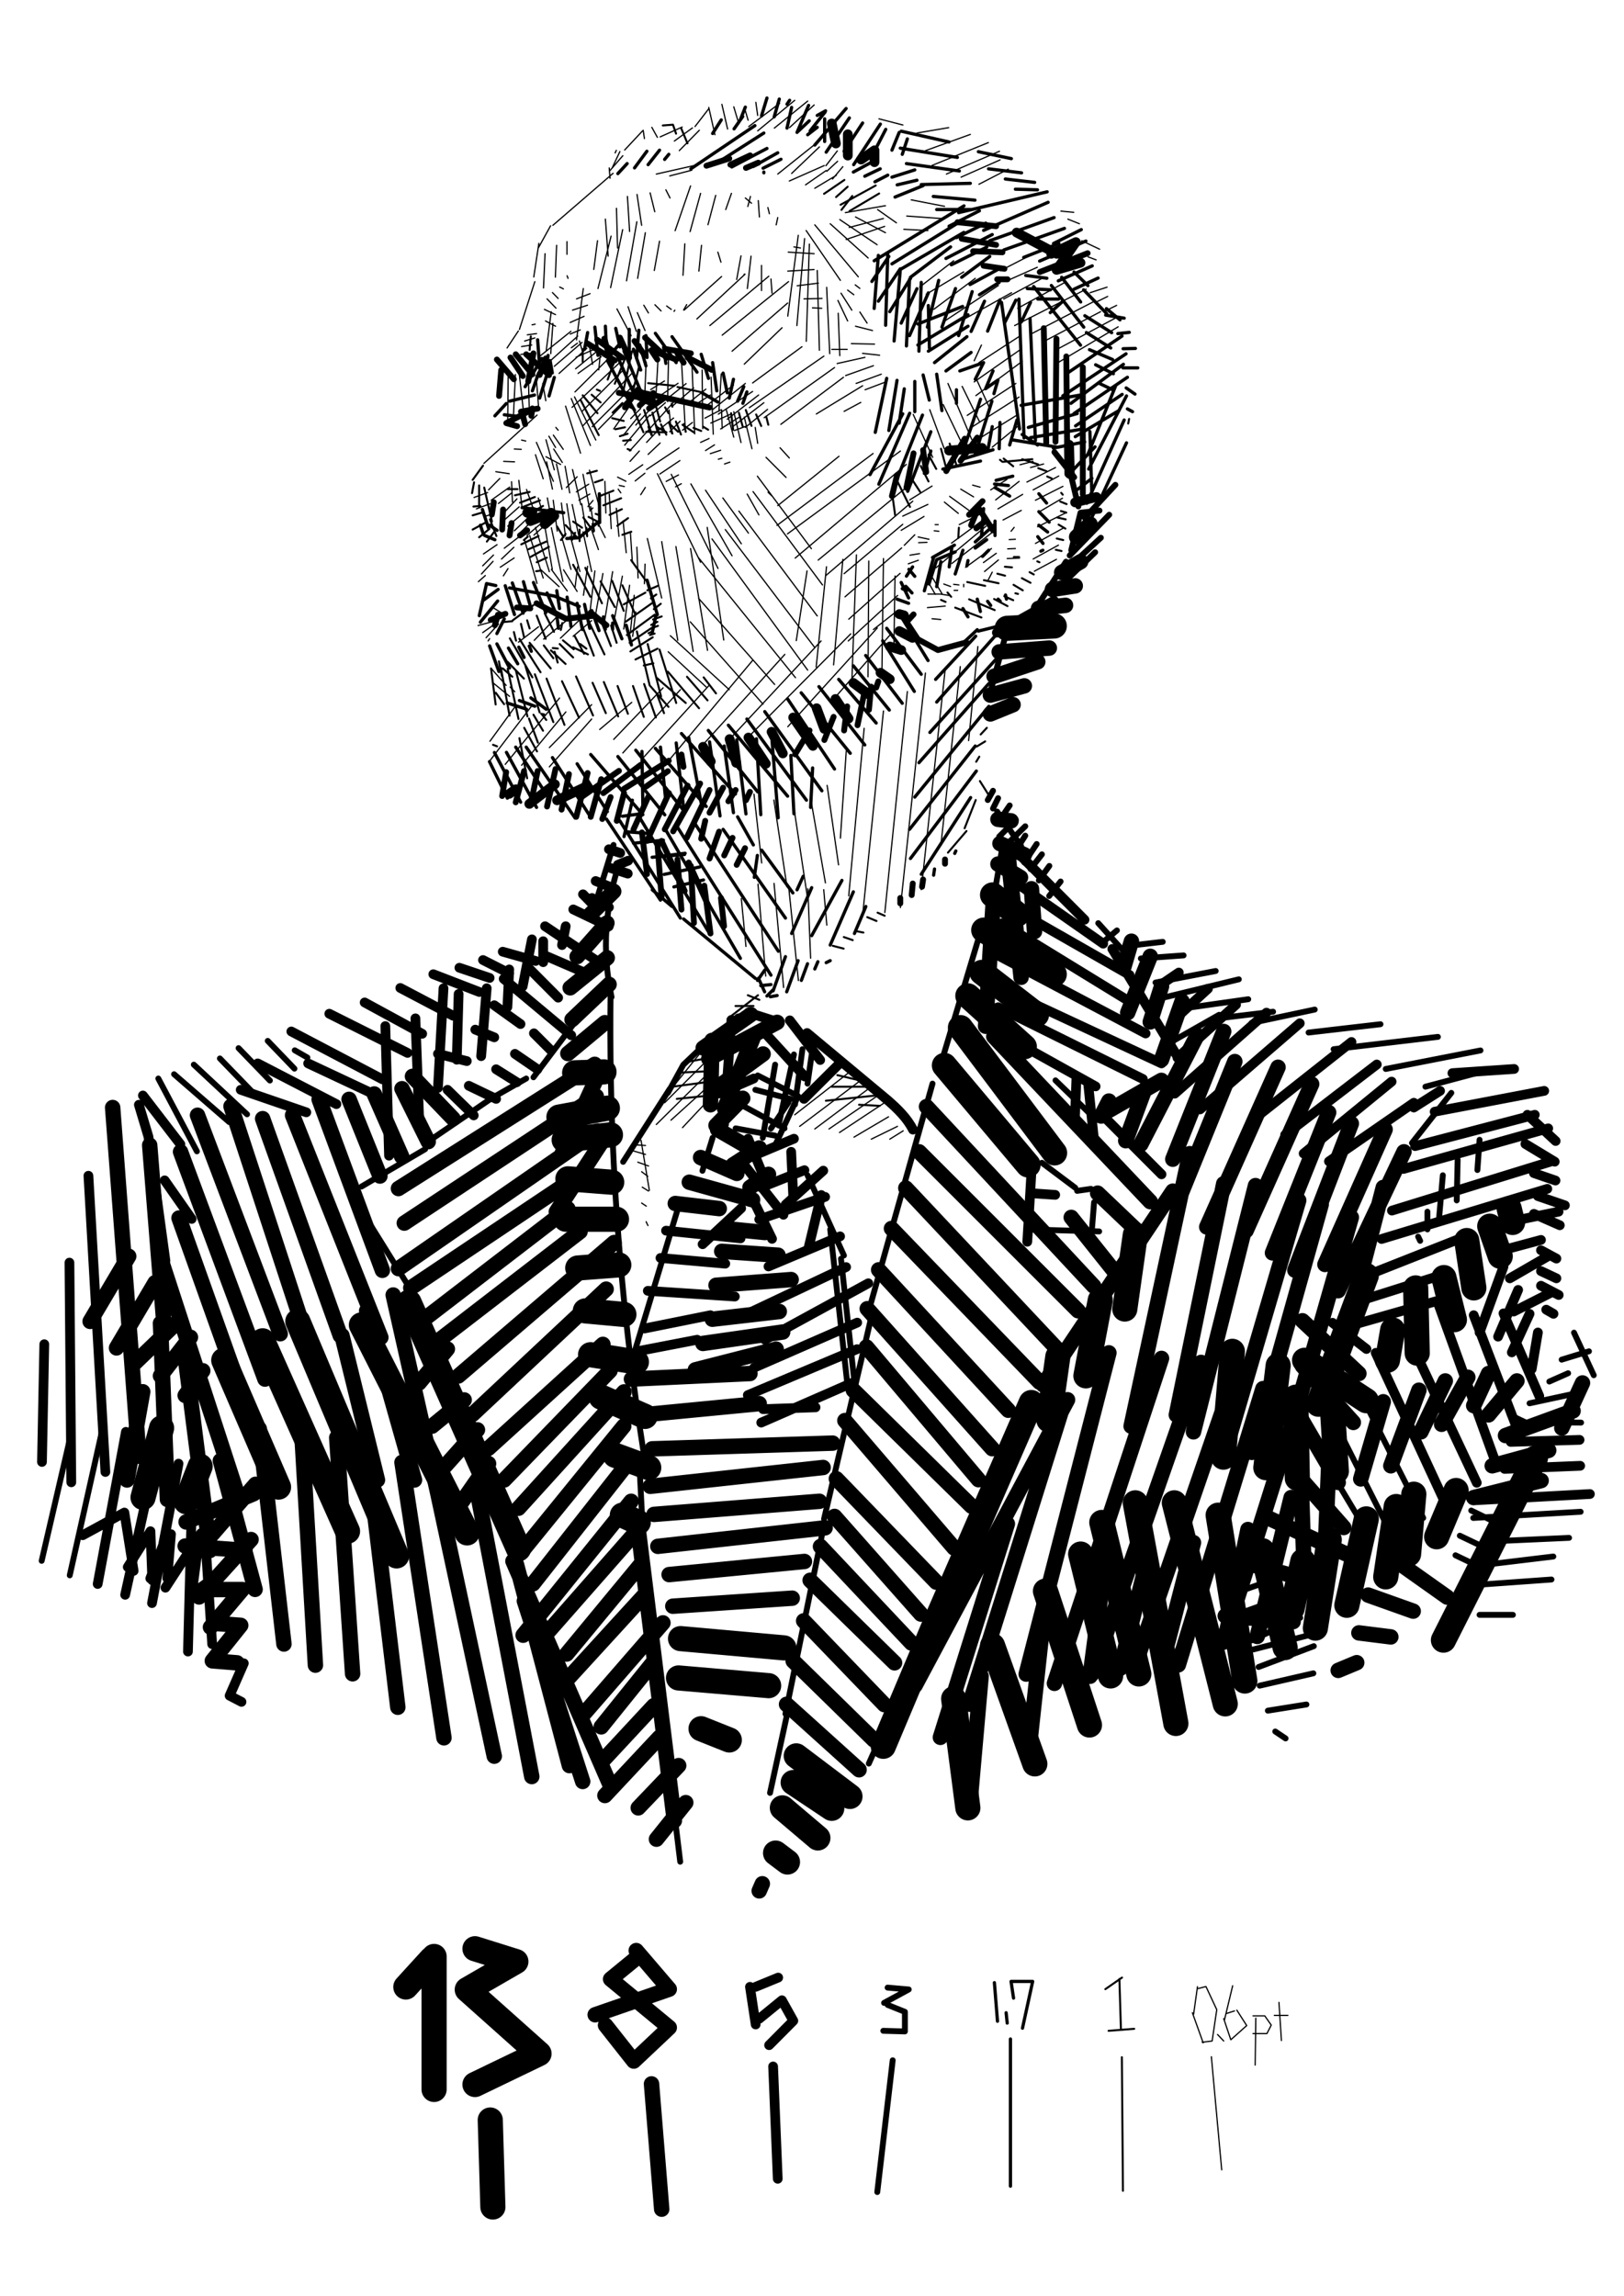 <svg xmlns="http://www.w3.org/2000/svg" width="297mm" height="420mm" viewBox="0 0 1052.4 1488.2">
  <title>
    201612_002
  </title>
  <desc>
    Portrait illustration of Barack Obama made with SVG (Scalable Vector Graphics) after analog ink drawing named 201612_001 by same author.
  </desc>
  <g fill="none" stroke="#000" stroke-width=".8" stroke-linecap="round" stroke-linejoin="round">
    <path d="M447.5 120.5l-10 29M454 125.3l-6.8 24.8M463.8 126.6l-5 19M474 125.3l-3.7 10.5M486.3 127.3l-1.7 6.5M483 128.3l4 3.4M491.4 130l.7 10.6M497.6 134.5l1 4M504 141l-1 4.7M392.3 142l1.8 24M399.5 135l.7 25.7M406.6 127.3L408 150M412.8 126l3 20M421.3 125l3 12.2M431.5 123l2.7 5.3M387.2 156l-2.4 18.6M367.4 156.6v8.2M360.7 159l-.8 20.6M353.2 164.4l-1 22.2M352.8 200.5l7.2 3.4M354.5 193.7l5.8 6M358 189.6l3.7 3.8M362.7 186l2.4 1.2M367.5 178.7l.6 1.7M353.5 208l6.5 3.4M378 187l-4.4 33.3M373.6 193.7l8.8-3.4M371 201l9.7-3.2M369.5 209l9-4M369.5 216.5l6.5-2.7M370.2 225.4l4-3M396 153l-8.5 34M403.5 148.8l-7.8 37.6M412.7 143.7L406 182M418.2 150.8l-5 29.6M427.4 156.3l-3.4 19M443.8 158l-1.2 20.4M454.6 159l-1.7 16.7M465.2 163.4l2 6.5M480.2 165.8l-2.8 15.3M486.7 166l-2.4 21M493.5 172v16.3M499.6 180.8l.7 9.2M358.3 146l39-33.7M424.4 197.5l4 4M432 198.3l3 2.2M417.2 197.8l3 5M413 202.6l5 11.6M407 198.8l5.4 16M399.8 200.2l9.2 17.4M344.8 210.5l2-.4M451.6 206.7l31.2-29h-.6M460 211l38.2-32M468 217.2l43-34.7M474.4 227.6l36-31.2M482.3 236l24.5-23.6M487.7 248.2l32-23.5M485.6 264.2l48.3-33.4M495.2 270.7l45.6-32.5M506 275l40.6-30.5M529 268.3l30-18.3M547 266.6l10.8-5.8M557.2 202.2l4.7 7.2M554.4 211.4l11 2.8M551.7 222.7l15 .3M559 229l11 1.2M560.6 252.6l13.2-5M554.8 248.5l16.3-6M548 243.4l18-6.4M542.5 235.6l18-4M539 226.4h10M543 194.7l6.3 13.3M545 190l7 11M549.3 188l4 3M554.2 184.6l3 2.3M514.5 160l4.2.7M510.8 163.4l16.8 1M510.5 175.7l17-1M516.6 185.2l13.7-1.7M521 193.7l11.7-.3M526.5 199.5l6 .3M517.3 152.5l-6.8 52.4M521.4 154.6l-5 56.4M524.5 158.2l-2 63M529.6 175.3L531 227M535.7 186.2l2 43M543.2 203l1 27.5M522.4 149.4l22.2 32.3M528 145.7l28.2 33.7M538 145l24.6 22.2M544.2 142.3l24.2 16.3M554.4 140.6l19.4 10.2M568.7 135.8l12.2 8.6M550.3 147.4l22.2-5.8M548.3 155.2l25-8.5M328.6 225.5l7.3-11M337.5 229.7l6.2-.7M338 224.6l6.6-1M340 221l6.6-2M341.7 217l6-.8M357.2 202l-3.2 25M358.3 209.6l-1.4 19.6M349.4 231.2l20.6-16.5M357 233.5l17.4-15.7M359.2 237.4l18-15.5M362.3 242l18-16.3M373 239l13.2-10.8M374.6 242l15-10.8M373.3 231.5l11.5-5M375.5 221l1.8 6.2M382 224.4l2 11.7M389 230l-1 9.7M467.6 179.2L443.3 201M445 197.4l-2 3.5M437.3 201l-.5.8M785 1333l6.7 73.3M415.4 739l5.4 32.5M411.6 742l6.7.4M410 745.8l8.3 2.4M413.3 753.2l7 2.5M415.8 759.4l4 3M416.2 769.4l4 2.5M415.8 779.7l3 2M418.7 791.8l1.2 2.5M434.8 706l20.4-25.3M430.7 714.7l25.3-25.3M425.3 728.8l32.8-32.4M434.8 726l21.2-19.2M442.3 730.8l15-16M515 722.5l35-27.3M518.2 730l40.2-30.3M528 731.7l35-26.2M537.2 731.7l31-21.2M544 734l30.5-20.2M553.4 737l22.4-13.2M564.6 738.3l17-8.3M576.6 738.3l8.7-5.4M480.4 582.4l3 31M491.2 573l5 59.6M501.6 572.5l6.2 67.5M511 574l6.4 61.5M523.5 576l1.8 45M533.8 576.6l2 23M488.6 514.7l5 44.6M501.5 518.5l8.5 56.3M513.8 519l9.4 62.3M525.6 519l9.3 53.2M536 509l7.4 51.5M548.4 486.6l-3.8 56.6M560 472l-10 108.6M572.5 460.8L559 593.3M588 448.2l-14.6 143.2M599.7 436.2l-16.2 152M612.6 433L597 576.6M622.3 432l-12.6 116M633.7 419l-6 61M317.5 480.4l17-23.4M317.7 492.7l26.7-35M327.4 495.4l35.2-43M338 496l28.7-34.6M356 484.5l27.4-27.8M356 497l27.4-31M319.2 442.3l11 9M318.3 433.2l9.7 11M330.6 445.3l3 3M336 416.2l13-10M346.2 415l14-14.6M352.3 414.2l14-11.4M363.2 413.6l13.8-13.2M371.4 412.4l12-10.2M309.8 405.4l9.7-2.6M312.8 410l8.2-5.8M315 413.3l8-8.8M316.3 415.4l1-1.5M350 368.8l12.3 11.4M357.3 369l10.3 14M365.2 369.3l8.8 14M374.3 367.3l-1.7 13.8M380.8 367l-2.7 18.8M385.5 370l-3 25M390.7 371.7L386 398M397 370.5l-5 30.8M403.3 373.4l-5.2 28.2M408 379.3l-3.8 28.4M411 385.8l-2.4 23M412 396.6l-2 15.8M326.8 355.3l10.6-8.2M325 362.3l8-7.6M324.2 367.6l9-6M326.2 373.2l3-4.7M319.8 394l6.2 3.8M313.3 359l8.8-6M312.8 366.7l7-7M312 372l7.5-8.2M310 377l4.5-4M307.2 322.4l8.8-3.2M308.7 329.8l8.8-3.3M313.6 334.8l6.2-1.8M316.6 317.5l7.3-7.4M318.3 324.2l12-8.5M323 326.3l8.8-7M326.2 332.7l8.8-9.4M327.4 336.5l9-8M329 341l11-9.2M333.3 344l10.5-10M335.6 346.8l9.4-9.4M341.5 347l12-10.2M346 346.8l6.3-5.6M331.5 312.2l.6 13.2M336.2 311.3l2 16.7M341.2 317.2l4.4 12.6M348.8 322.7l2.7 9.4M354.7 322.7l1.7 9M358.5 324.2l2.6 20M363.8 326l2.6 21.4M367.3 326.5l3.2 21M370.8 327l4.7 22.4M377 326.5l3.5 21.4M382.8 328.3l2.4 15.8M340 350.3l8 27.8M343.2 347l8.8 27.6M347 341.8l9 28.7M353.2 342l4.7 27M357.3 342l7.5 34.8M364.2 348.8L370 369M369.6 347.6l6.2 22.8M377.8 344.7l5.6 25.7M382.6 341.2l5.2 15M387.4 338.7l4.8 9.7M392 312l.6 20.5M394.8 320.2l1.3 22.4M399.4 329.4l1.7 18.2M403.8 337.6l2 20.6M408.5 345l1.3 19.6M412.7 354.6l.8 20M418 365.6l-.4 12.7M400.2 309.2l5.4 2.7M401.3 314.6l3.3.7M400.6 317l1.7 2.4M367 316l7-7M373.5 318.8l8-5M375.2 324.2l7-4M381 328.3l3.3-4M382.2 331.2l2-2M347 294.7l5 15.6M354.2 299.3L358 317M360.6 300.7l3.6 16.4M366.2 302.2l3 17.2M371 304.3l5.4 22.8M377.8 307.4l4.4 22.8M382 304.7l6.6 24.7M353.8 296l9.5 5M358.8 291l5.6 8.7M347.6 286.7l11 25.2M353.8 285l5.4 19.5M355.7 282.7l4.3 7.3M358.6 282l6.4 9.2M360.2 277l1.5 1.8M321.3 305.7l8.7 1.3M326.4 299l7 .3M333.3 291l4.5.2M338 285.2l2.7.6M313.6 300.3L348 269M329.3 244.2L329 274M334 242.7l-1.3 27.6M336.6 243.3l2.7 24M342.4 245.2l.6 20M347.4 243.3l1.6 20.3M351.7 248.5l2 11.2M372.3 257.2l13.8 28M370.2 258.3l12.4 30.4M366.5 263.2l9.7 30.5M408.3 299l6-6.7M407.5 307.4l9-6.2M411.6 311.7l6.3-5M415.2 320.6l3-4.7M419 304.3l21-14M427.6 307.2l13-8.7M431.7 312l8-4.2M437.8 315.5l3.7-2M454 286.7l5.5-2.5M457.2 292l5.8-3.7M460.3 294l6.7-2.2M465.5 297.6l2.3-.6M469.5 300.7l3.5-1.2M427 278.6l9.5-7.7M434 279.8l6.7-6.8M442.3 278.8l6.4-5M397.7 278l10.6-15.2M403.8 282.3l11.2-14M404.8 288.5L421 269M408 292.3l29-32.2M419 286.7l7.6-8M420 294.5l7.8-7.4M408.7 271.3l6.5-6.6M412 275.5l13-14.3M421.6 252.5l9-5.6M426.4 257.4l13-9M433.4 257.6l11.2-9M435.5 263.4l14-12M445.4 261.8l12-9.6M450.4 262.4l10-6.4M457 263.6l18.3-14M462 265.3l21-16.8M465.5 268.4l22.2-14.7M471.3 271.7l20.3-15.7M475.5 276l19.5-15M483 277l14.4-11.7M467.6 265.5l.4 12.2M470.5 265l5 18.3M475.5 266.8l4.7 20M482.3 270.3l5 20.5M489.4 277l1.6 10.3M433.6 266h-.2M433.6 265.7l1.5 15M441.7 235.3l2.5 44.7M448.5 238.2l1.7 43M455 239.8l.4 38M460.8 244.4l1.4 37M467.4 242.3l-1.5 24.3M456.8 271l10.2-5.3M460.6 274.2l13.4-6M467 278l11.8-7.5M476 279l8-3M418.7 234.6l-.8 20M426.4 232.8l-1.3 24M433.2 233l-.6 27.3M426 307l28 57.4M435 307.4l30.3 61M447.7 313.6l26.7 46.6M457.2 317.7l23.2 34.7M468.4 322.7l16.6 22.8M484.2 320.2l7.6 13.5M497.7 319l2.6 2.5M496.4 296.4l13 13M505.5 290.2l6 6.6M419.5 349l9.3 38.6M428.8 351l10.4 64M438 354.2l11.2 68M447.5 355.5l11 66M458.3 341.8l10.7 73M433 422.4l24.6 22.8M434.4 412l38.2 35M447.3 403l47.2 53.4M452.7 387.8l49.3 55.8M452.3 361l63.2 78.2M461.4 349.3l62 85M470 343.2l58 76.5M478.8 331.2l50.8 68M488 318.6l45 60.5M490.8 308.6l35 47M523 370l-7 45.2M535.6 367.3l-6.7 65M546.2 362.5l-6 68.4M555 359.6l-3 82.4M563 363.6l-.5 75M572.5 362l-1 74M580 373.3l-.7 44M542.2 450.8l35.2-40M510.5 471l58-64M484.8 477.8l66.5-67M473.8 478l58.3-62.6M456.6 481.5l52-57.4M432.2 494.3l55.7-66.5M416 492l43.7-48M403.6 488l37.3-41M397.7 479.2l32-33.4M388.6 472.8l20.8-17.6M588.6 365.4l6.5-2.3M589.7 359.8l6.2-1M595.3 351.7l5.4-.2M595 348l7 1.5M605.4 344l3 .3M606 340h2M612 325.4l9 7.3M615.4 321.7l12.4 9M622.6 317l8.3 5M630.3 314.4l4.8 1.3M621.6 340l15-7.5M616.6 352l20.4-15M606.5 368l32.5-27M616.8 365.2l28.6-22M625.7 367.7l16.8-12.2M637.3 364.6l8.3-6M638 370.4l9-7.5M643 370.8l-3 5.8M652.7 362l8-.3M653 355.7l5-.2M654 349.7l4-.2M655.2 344.3l2-2.5M611.6 378.5l4.4 1.6M618 378.7l3.4.4M618.3 382.6h2.3M624.5 378.7v1.6M601.3 385h8l6.3 1M601 393.8l11.5-1M604 401l5.6.5M601.5 377.2l4.6 8M604.2 374.3l6.2 10.4M642 317.5l10.5-6.8M645.2 324l15.2-12M646.7 329.8l16-9.4M650 337l11.8-6.2M667.8 303l8.5-2.3M665.5 312.4L684 303M669.5 317.5l16.6-9M671 324.2l17.8-9M674 331.4l14.5-8.5M672.4 341.4l18.2-9M671 352.2l17.8-9.8M669.5 362.3l16.4-9M670.3 370.2l14.3-7.7M589.5 324l14.5-9M585 334.5l16.3-7.6M584 343.7l14.8-9M586 353.4l6.8-6.8M591.8 268.6l12.6 27.8M602.5 265.5l9.4 25.3M611.2 262.2l13.5 28M614.3 248.5l15.4 36.3M623.5 250.4l11.2 22.8M632.8 245.8l8.5 18.7M636 223.6l-4.7 10.2M634.4 235l27.4-17.8M631.3 247.5l29.3-20.5M632.4 256.4l30-22.2M626.8 269.2l31.5-20.7M629 277.3l31.4-20M636.5 283l22.2-13.8M643 289.8l16.5-13.5M504 327.7l39.7-32M503.5 340.5l62.3-46.6M510.3 346l73.2-53.7M515.3 361.7l72-60.7M530.2 363l58.2-48M535.2 373l56.3-48.2M547 371.8l38-32M547.6 386.8l36.7-31.7M550 401.3l33.3-29.7M549.7 415.4l32-29.5M566 408l14-11M596 186l22-17M600.2 190.7l24.3-14.5M605.2 200.4l26.8-20M611.2 208.7L647 185M624.5 207l31-17.3M648.3 175.4l18.3-9.4M652 182.2l20.2-9M650.4 193.8L676 180M659.5 199.8l31-17M657.5 211l46.4-23.6M669 216l39.7-20.5M677 221l36.2-19M684.8 226.5l39.2-21M685.6 235l39-23.2M706.4 189.7l11-3.6M710.5 195.7l7.3-3.6M716.3 201.5l7.3-3.6M687.5 136.8l8.3.8M692 142l7.5 3M701 156l11.6 5.5M705 166.4l5.3 2M594.2 86.2l20.6-3.5M599.8 97.6l29-10.5M604 107.2l36.5-14.8M613.3 112.8L647.7 98M622.8 114.8l25.3-11.2M634.4 119.4l19-9.8M590.5 129.5l21.6 4.2M587.6 140l22.2 1.6M585.7 148.6l15.6.8M569.6 77l15.5 4M547.8 137.8l26-4.5M504 112.8l25-20M513 112.4l18-17.2M511.5 117.3l22.6-10M522 119.8l13.4-9.3M528 122l14-8.4M535.2 107.4l7.4-9.6M535.8 111l7-6.5M539.5 116l6.7-8M425.3 112.8l24-5.4M434 114l14.3-3.7M485.2 82l20-15M491 84.8L515 65M501.8 83l21.6-17.5M511.6 82.7l16-14.7M459.3 69.6l4 17.7M467.8 67.6l3.7 16M475.5 69.2l3.3 11M482.3 69.4l2.5 8.5M489.8 66.3l1.2 8.5M450.4 82l8.7-11.3M437 91.4l11.7-8.5M440.2 97.6l13-13.2M427.8 88.7l14.3-6.4M422.4 82.5L426 89M416.8 84.4l.8 5.4M416.4 84.8l-11.6 12.4M399.4 97.4l-.8 1.7M401.7 98.2l-4.8 10.2M395.3 110.5l8.3-9.6M394.8 108.8l.5 6.7M336.6 213.5l10-31M349.2 157.7l-3.3 21.8M348.8 160.8l8-14.5M372.6 254l24.7-24.6M370.7 264l31.5-29.6M377.2 266.6l27.3-27.4M377.7 276l32.2-34.5M383.7 276.6l28.3-28.3M387.8 278.3l25-25.6M421.4 269.5l9.8-8.5M776 1287.6l-2.5 17.8M772.7 1304.5l7 19.5M779 1323.6l6.5-.8 3-20.3-7-15-5 1.3M789 1318.6l4 4.2M798.8 1287l-5.4 22.5M793 1308.3l4.6 13.7 10.3-9.2-6.4-10M800 1303.3l-5.3 1.7M813.8 1308l-.4 30.4M812 1318h9l2.8-5.5-4.2-6H812M825.8 1306.2h8.8M828.8 1297.8l1.6 24.7M661 301.2l8.4-2.2"/>
  </g>
  <g fill="none" stroke="#000" stroke-width="1.3" stroke-linecap="round" stroke-linejoin="round">
    <path d="M727 1333.3l.7 86.6M366.5 346l-3 4M372.7 345.3l-2 4.6M375.6 343.2v7.5M380 342l.5 5.4M384 339.5l.7 5M387.2 338l.8 2.8M409 363l9.3 13M420.3 410.4l1.7-.8M422 405l4-2M423.7 399.2l1.6-.4M344 218l-.8 8.8M418.7 279.8l13.2.4M425.3 276.5l6.6 3.7M433.6 274.4l5.8 5.4M442.3 275.3l7.5 5M449.4 277.3l5 2M455.6 276.5l3.3 2M425.3 264l2.5 9.2M431 264l2.2 3.8M435.3 261.6l.4 2M397 267.4l6.3-6.2M376.4 259.5L388 282M377.6 256.2l9.6 11.6M383.4 255.8l5.8 5M386.8 252.5l2 .8M377.6 234.6v-8.3M439 250.8l15.3 3.3M420 248.3l17 1.7M396.7 271l7.5 1.8M398.8 278.2l6.2-1.3M401.7 282.7l5-1.6M403.8 285.6l5-.4M406.7 291l2 .8M361 341.2l4.2 7M366.5 340.3l7 7.5M371.4 338l5.8 4M378 335.4l4.2 5.8M381.4 335l5.8 3M386 333l2.8 1M339.5 350l2.5-2.2M337.8 352.8l11.2-5.4M342.4 356l11.6-5M343.7 361l12-6.6M347.8 364.4l6.6-3M347.4 370.2l3.3-.4M317.5 336.6l4.2 10.8M325.8 403.2l6.2-.6M332.3 402l13.4-9.8M372.3 412l6.2 11.7M376.8 404.2l8 20.7M381.4 402.5l10.3 21.6M389.2 401.7l6.7 17M396 405.4l3.6 11.2M371.4 366l11.2 20.8M379.3 368l10.8 23M389.2 376.8l9.2 16.6M396.7 376.4l7.5 19.5M403.3 379.3l8.3 18.7M343.2 416.6l13.7 16.6M352.4 418.3l6.2 8.3M359.4 422.4l2 7M357 421.5l9.5 8.8M358.2 420l3.3.3M362.7 417.4l8.7 8.7M364.8 415l7 5.8M371.4 419.5l9.6 4.6M376 417.4l4 3M336.6 414l10 16 3.7 5.7M323.3 428.6l2 9.6M325.8 433.2l6.2 5.4M329 429l10.5 10.8M330.4 413.7L345 439M321.3 449l5.4 7.4M350.7 462.6l2 .4M473.8 267.8l1.3 10.8M478.8 267.4l2.5 9M483.3 265.7L487 276M490 268.6l3.3 7.5M496.6 270.3l1.3 5M398.5 233l-4.7 13M406.4 229l-8 19.7M409.5 227.6l-5.3 24.6M414.2 237.4l-5 19.8M420.2 276.6l2 5.4M425.3 275.8l2 6M428.3 275l3.5 6.7M433.7 274l2 7M438 273.2l3.3 8.4M443.2 274.8l1.2 5M425.7 449.8l4.6 12.4M351 462.8l3 3.8M404.2 391.7l14-7.6M405.4 403l17-12M406.2 411.6l18-13.2M408 416.6l14.4-9.7M408.5 422.2L423 413M411.8 427.4l14.3-7M417.2 431.3l6.2-1.4M419.5 382.6l7-3M421.8 387.8l3.5-2.5M423.7 394.8l4.5-3.5M423.2 401.5l5.6-2M422.6 407l3.8-1.4M421.2 444.4l12 13.7M425.7 439.4l18.7 16.2M432.8 435.3L453 459M445.2 438.6l13.3 15.3M456 439l8 10.4M318.2 433.2l3 23.4M324.6 432.8l5.6 31M329 433.4l7 32.6M334.3 434.6l7.5 29.7M340.5 431.7l9.2 30M346.6 437l12 31M354.2 439.8l11.6 30M364.2 441.5l11 23.6M373.3 438.4l11 25.3M384 442.5l8.6 19.7M391.3 442l9.3 22.3M400.2 444.6l6.7 18M410.2 444.6l7 20M417.4 443.3L425 465M412.7 409.2l8.3 35M419.7 417.4l8.7 34M427.4 421l10.8 34.6M336.6 478.4l5 26M339.7 471.7L348 487M342.8 465.7l5.8 15.6M345.7 463.2l6.2 10.4M333 409.6l1.4 5.6M337.6 404.3l2 8.6M341.6 402l1.6 5.3M347.8 399l5.8 15M353 397.5l6 12M364.4 403.8l-1 4.5M421.2 411.6l3-1M542.6 696.8l14.5 3.4M539 704.3h21.5M535.2 713.4l35.2-3.7M556.7 716l13.3.7M446.5 688l8.2-1.5M439.4 695.2l17.8-.8M435.7 704.3l22.4-3M438.6 712.2l16.6-1.7M539.7 613l7 1.8M546.8 607.3l5.8 2M555.5 603.6l4 .8M562 594.4l6 2.5M568.7 591.5l4.6 2M471.5 660.3l19.7-15.3M484.6 645l7.5 3M614.3 552.6l12-14M632.3 518.5l-7.2 18.3M635 506.2l6.3 10M635.5 476l4-4.3M633 483.8l5.4-3.3M632.6 493.7l2-3.3M380.5 306.8l6.3-1.7M385.5 312.6l5-1.7M389.2 321.3l8.3-3.3M391 327.5l11.5-4.6M395 333.7l8-3.7M400 340.8l7-5M403.3 346.6l5.8-2M329 317h6.4M333.7 321l9.5-2.2M337 325.8l9.6-3.7M339.5 328.3l10.4-4M347.4 330.4l4.5-2.5M307.2 312.6l-1.3 7M310.5 314.6v14M313.8 316l5 22M306.8 328.3l4.5-.4M306.3 334l6.7-2M306.3 343.2l8.3-4.5M310.5 348.2l6.6-5.4M315.5 351l4.5-6M306.3 311l6.7-9.2M411.2 267l5.8 13.2M417.4 265.7l5 16.2M422.8 267.4l3.3 12.4M648 298l1.6 1.3M650 299.3l19-1.7M650.4 297.2l6.2 5M662.4 297.6l10.4 3.4M672.8 303.4l5.4 2M678.6 308.8l3 1.3M621.4 342l-.4 6.6M614 384l2.4 2.8M609.8 388.8l3 1.3M626.8 377.2l11.6 2.5M637.6 376l9.5 2M646.3 371.8l5 1.3M651.2 367.3l4.6.4M657 361h3.4M544.7 132.7l22.8-12.5M550.5 136.8l19.2-11.4M534 125.6l13.2-9M541.8 127.7l7.5-6.7M429.5 81.3l6.6-.5 2 5.8M441.5 83.3l4 9.6M619 393.8l17 6.4M628 388.4l16.6 7M644.2 388.2l8.7 4.6M650.8 386.4l5.8 2.6M658 384.5l1.7.4M656.8 379l6 3.6M662.2 374.7l5.6 3M667.2 370.8l2.7 1.5M672.2 363.8l1.4.6M687.7 319.4l1 1.2M687 325l4.2 1.7M687.5 331.2l3.5 1M685.2 335.4l5.4 1.2M686 340l4.4 2.6M684.8 349l4.2 1M684.2 356.3l3.7.8M578.3 321l1.8 13M581.4 311.7l8.3 16.8M589 307.6l7.3 11.2M596.7 302l5 10M601.7 294.7l5 9.2M609.8 290.8l3 11.2M615.4 287.5l4.5 14.3M319.5 482.7l2.6 1M716.3 1289.2l10.8-7.5M725.4 1282.6l1 32.7M718.4 1316.2l16.6-1.3M545.3 136l7-9M731.7 271.5l-.6 3M476.6 652h11.7"/>
  </g>
  <g fill="none" stroke="#000" stroke-width="2.1" stroke-linecap="round" stroke-linejoin="round">
    <path d="M322 417.3l8.2 15.6M329.5 420l6 10.2M336.2 419.4l3.4 6.7M343 418.7l1.3 3.4M317.3 418.6l6 16.6M310.6 399l4.7-20.8 6 1.3M313.3 389l9.5-7M311.3 403.2l11.2-13.7M322 410.6l4.8-9.5M327.4 379.6l6 18.7M332 377.8l7 19.6M339.2 377l5 17.7M345.7 377.5l8 19.6M354.5 384.3L360 397M360.8 382.8l1.8 11.6M367.5 387l2.5 19M360.6 397l1.3 10.2M374 391l3.4 17M378.8 391.7l3.4 15.5M383.5 395.7l4.7 13M391 399.8l1.3 8M397 403.8v4M405.8 405.2l3.4 12.8M425 399.3l-2.4 11M419.3 376l6.7 22.4M317.3 340.4l4.8 3.3M367.3 349l8-.5 12.3-10.2M388.4 320l.2 18.7M330.2 381l29 5.3 16.2 6.7M348.4 220.2l1.3 17.5M340.3 250.6l10.8-18.3M345 253.3l4-11.5M349.7 258l4.8-15.5M355.8 256.6l3.4-12M355.2 230.3l-.7 4.7M330.2 260l16.2-4M320.7 269.5l7.4-8M380.8 215.5l-2 10.8M385.5 212l2 18.3M392.3 211.4l.7 14.2M399 212.8l2.7 12M407.8 213.4v16.2M396.3 229l6.8-8M414 214l-1.5 18.3M418.6 217.5l.7 14.2M424.7 216l13.5 19M435.5 218.2l16.2 23M454.4 229.6l4.7 15.6M461.8 235l2.7 18.3M468.6 241.8l2.7 12.8M475.3 245.8l-2.7 12.2M482 250.6l-4 9.4M484 254l-2.6 7.4M455 254.6l10.2 6M393.6 233.7l13 24.3M399 228.3l13 29.7M404.4 227.6l11.5 27.7M410.5 226.3l4.7 13.5M414.6 223.6l4 13.5M407.8 260l3.4 6M312.6 330.2l4 12.2M314 347l6.7 2.8M311.3 340.4l2 6M338.3 329l27 3.3M326.8 268.8l10.8 1.3M397 399l6 15M317.2 493.6l11.6 23.7M320.4 487.7l17 32.2M328.2 487.6l19.5 35.7M334.2 484.2l21 32.4M341 484.2l31.7 46M358 491l24.2 37.7M374 495l19.6 31M382.8 489l33.8 39M400.4 490.3l30.4 37.8M412 486.2l31.6 39.8M424.7 485l33 37.7M441.6 475.4l35 39.2M459 473.4l32 39.8M472 470l38.4 46M484 466l38.6 52.6M495.6 461.2l37 51.3M510.4 453l30.4 45.4M519.2 449l31.8 39.2M530.7 445l29.7 37.8M543.5 440.3l24.3 28.3M553 431.5l23.3 28.7M561 424.8l23.7 31M572 415.3l20.5 32.8M574.6 407.2L597 437M582 396.4l19.4 31.7M581.3 388.3l7.5 2.7M584.7 381.5l2.7 1.4M584 377.5l4.8 10M587.4 373.4l4-6M416 487l.6 35.7M428 484.2l3.4 34.4M438.2 481.5l4.7 41.2M446.3 478l8 42M459.8 480.8l6.8 48M469.3 483.5l6 43.2M477.4 479.5l6 48M490.2 478.8L493 528M500.3 480l4 50M512.5 489.6l2 37.8M526.6 497.7l-1.3 25.6M478 529.4l10.2 18.2M393 530.8l35 52.6M401.7 532l39.2 63M414.6 530l45.2 75M430.8 536.8l49 84.3M438.2 534.8l61.4 97.2M449.7 532.8l54.7 83.7M468.6 537.5L509 595M493.6 551l20.2 27.7M488.8 568.6l2-14.2M422.7 576.7l12.8 10.8M443 595.6l46.5 38.5M491.5 634l4 8.8M516.5 576.7l4-8.8M497 645.5l4-4M513 605l13-29.7M526 606.4l19.6-35.8M538 612.5l15-34.5M553.7 605l7.4-17.5M493 638.8l6.6-.7M409.8 518.6l-5.4 23.6M624 394.4l3.3 5.4M633.3 388.3l2 8M640 389.7l2 2.7M646.8 388.3l1.4 1.4M651.6 385.6l.6 2.7M605 361.3l-6 21.6M609.7 364l-2.7 16.2M604.3 361.3l14.2-8M616.8 355.2l-1.7 12.2M624 356.6l-5 15.4M627.3 363.3l-.7 3.4M632 351.2l12.8-11.5M632 355.2l7.4-5.4M636.7 360.6l4-4M645.5 311.3l10.8-2.7M644.8 316l9.5 5.5M644.5 313.7l9 1M673.2 320l5 6M673.2 331.6l6.7 6.8M673.2 340.4l5.7 4.4M672.5 347.8l3.4 4.4M674.5 357.2l1.3-.6M655.6 285l29 4.7M611 304l24.4-5.2M624 297.5l19.5-6M643 276.5l-3 16M648 273.8l-.5 17M659 272.2l-4.7 16.2M574.6 245.2l-7.4 35M581.3 246.5L576 279M586 252l-3.3 22.2M592.8 247.2v19.6M598.2 243l4 16.3M607 242.5l3.4 23.6M619.8 252.6v8.8M662.4 281.6l10 6.8M667.5 206.5l3.5 79M660.3 193.8l3.3 90M649 196l11.7 82M661.7 262.7l38.5-6.7M666.4 277l31.7-9M667.8 283.6l33-5.4M682.6 290.4l20.3-4M706.3 279.7l1.3 43M690.7 242.5l36.4-24.7M688.7 256.6l41-27.3M694 261.4l34-25.3M696 268l34.6-23.5M697 276l30.2-20.4M696.8 283l28.4-17M695.4 304.6l14.2-15M698 317.4l9.6-7.4M730.6 265l3.3 1.8M729.8 251.4l5.7 4M727.7 238.4h9.6M727.8 226l8-.2M724.4 216.2l7.4-.8M717 200l8.8 7.3M702.2 187.8l15 15.5M703 204.6l17.4 11M704 215.5l15.8 10M706 226.6l15 6.4M710 236.4l11.5 5.8M712.7 248.6l9 4.3M669.8 185.7l30.4 38M681.3 185l21 27M688 179.7l12.3 16M696 176.3l9 8.8M664.7 178.5l13.7 1.8M665.7 187l15 .8M672.5 193.8H686M680.6 202.6l7.4-6.7M622 240.4l15.4-5.4-5.4 10.8M643.5 240.4l-4.8 11.5 8-5.6-2.6 8.8M569.2 165.5l-2.7 34.4M575.3 164.8l-1.4 46M583.4 175l-4 46M589.4 181l-2 43.2M597 183l-1.5 44.6M601.6 198l.7 27.6M608.3 181.7L601 212M619.2 187l-8.8 25M630 189l-8.8 28.5M638 195.2l-8.7 19.6M648 194.4l-8 20.2M658.3 194.5l-7.4 15M667.8 196l-6 12.7M594.8 210l29-11.4M594.8 223.6l32.5-19.6M601.6 227.6l25.7-16.2M605.6 235l21-16.8M613 240.4l16.3-12M565 182.4l11-16.2M569.2 195.2l14.2-21M576.6 202l13.5-21.7M584 209.4l10.2-22.3M589.4 217.5l12.2-27.7M723 250l-18 44.4M730 256.6L705.5 304M728.5 272.2l-24.3 54M730 287l-23 49.5M696 187.4l15.6-7.2M685.8 182l22-9.7M673.7 169.2l30-13M663.4 166.8l22.8-9M650.5 162l39.3-14M641.4 156l41.7-15M637.4 149.3l41.8-18.2M621.2 137.8l57.4-13.5M682.7 157.8l18-9M658 122.6l14.3.4M651.5 116l19 2.2M640.6 109.4L662 112M634 98.3l21.4 4.5M634.7 191l12.8-8M628.6 184.4l17.6-9.5M623.2 179.7l18.2-13.5M616.5 171.6l23-11.5M613 167.5l30-15.5M619.8 154l19-9.4M615 146.6l19.7-10M607 135.8h22.3M604.8 127.3l27 2.4M597 119.6l31.8-.8M587.4 106l34.3 4.8M583.4 96l37 6M584 85l31 7M553 111.5l14.8-8M560.4 114.2l10-4.8M567 117.8l8.3-4.3M578 114.8l14.8-4.7M581.4 119.8l12.8-3M580 127.7l18.2-7.4M566.5 169l58.2-35.6M578 171l46-28.5M584 174.3l40.6-23.7M590 179.7l26-19.7M635.4 258.7L624.6 291M642.8 260L632 294.4M637.4 329.6l-1.4 18.2M644.8 337.7v9.4M634 409l13-3.2M356.5 233.7l1.4 8M400.4 112.5l6-6.5M411.2 108.8l8-10.8M420 106.7l7.4-9.4M430.7 103.3l2.7-3.3M467.4 77.7l-5.6 8.8M481.3 75.5l-5.6 8M497 63.5L493.5 75M505 64.2l-3.3 11.5M513 69.6L510 83M524 68.3l-7.5 17.5M534.7 72.6L525 84.8M534.4 77v14.7M528 94l20.3-23.7M535.4 98.6l15-22.2M547 98l12-18.3M570.5 80.4l-17.3 26.3M574 83.8l-6.2 12M582.7 85.8L578 97.3M588 90l-3.3 10M447.7 109.4l41.5-28M466.4 104.5L495 86.2M474.2 108.2l22.8-12M488.3 107.8L504 99M494.5 109l11.6-5.8M495 112v-.5M430 225l1.5 10.5M407 262.8l3.4 1.7M585 268.2l-21.2 39.4M589.5 267.8l-20 46M597.8 269l-19 47.7M603.2 279.8l-15 38.6M603.2 292.3l-4.2 14.5M589 369l3.8 4.5M587 380l4 4.3M602 378.5l5-15.8 12-5M644.4 1285l2 25M652 1304.5l.7 6.7M656.8 1295l-1.6-10.8h14l-6.6 30.3M654.8 1321.5v95.4M328.7 455.6l12.5 4M336.6 454l10 3.7M344 452.3l10 7.4M495.6 628.7l-4.7 6.7M509 620l-8 22.2M517.2 622.6l-7.4 20.2M523.3 624.6l-4 10.8M530 623.3l-2 4.7M538 622.6l-2.6 1.3M606.3 440.3l26-28M607 455l44-49.8M602.6 474.7l44.4-49.2M595.5 494.3l45.3-51.3M592.8 516.6l48-58.8M589.4 537.5l42.6-54M590 556.4l42.7-56.7M605.6 563.2l-.6 4M499.2 646l4.4-.8M597 566.6l32-49.7M430.4 566.7l23-4.8M436.7 574.8l19.2-4.5M423 555.6l21-2.6M422.6 555.6l21-1.8M410.5 546.5l19.4-2M405.2 539l15.5 1.2M403.4 529l12.6-1.7M483 69.4l-3.4 8.6M511.7 65l-1.7 2.5M523.4 87.3l6.2-4.8M529.6 74.8l5.4-3M517 85.3l7.4-7M716.5 204.2l12 2M623 417.8l10.3-9.7M619.4 551.5l-.7 1.6"/>
  </g>
  <g fill="none" stroke="#000" stroke-width="3.8" stroke-linecap="round" stroke-linejoin="round">
    <path d="M954.7 983.8l69.6-4M953.4 979l12.8 6.2M946 995.3l15.5 7.4M943.2 1008l11.5 5.5M972.3 998.7l44.5-2M967.6 1013.5l39-4.7M959.4 1027l46-3.3M958.8 1046.6h21.6M991.2 909.5l34.4-7.4M991.2 921.7l33.4.3M978.4 917l15.5 7.4M1004 895.4l12.2-5.4M1012 881.2l17.7-5.4M1020 863.7l12.8 27.6M808.2 1029.7l33.8-12M806.2 1044.6l43.2-15.5M810.2 1063.5l32.4-15M812.3 1069l39.8-10.2M815.6 1080.4l35.8-13.5M816.3 1092.5l34.8-8M821.6 1108.7l25-4M866.3 960.2l18.2 30.4M865 921.7l33 65.5M884.5 909l37.8 74.8M731.2 613l22.3-2.6M739.3 621.2l27.7-2M748.8 636.8l39-7.5M755.5 646.2l47.3-11.5M761.6 654.3l47.3-6.7M786 660.4l39-4.7M759 675.3l31-17.6M811 663l41-8.7M848 669.2l46.6-5.4M864.2 680l67.6-8M898 692.8l61.4-12M923.7 704.3l35.7-9.5M915 740.8l25.5-32.5M919 801.5l1.3 2.7M925 785.3v11.5M935 761.7l-2.6 29.7M944.6 751.6L944 778M958.8 738.7l-1.4 19.6M675.2 753.6l21.6 16.2M709 779.2l-1.4 17.6M665.7 796.8l46.6 1.3M698 771.8l9-1.3M643.5 512.5l-3.4 6M646.8 517.3l-3.3 6.7M654.3 522l-6 8.8M658.3 531.4l-10.8 10.8M664.4 535.5l-12.2 12M664.4 541.6l-6 9.4M671.8 547l-8 12M675.2 553.7l-7.4 9.5M680 561.2l-6.8 9.4M687.3 571.3l-7.4 9.4M711.7 598.3l19 21M723.8 603l-8.8 7.4M684 700.2l23 22.3M649 552.4l-6.2 36.4M636.7 599.6L609 692M604.3 702.3L563 849.5M564.5 854.2L534 984.5M533.4 991.2L509 1110.8M510.6 1108.6L499 1162M432.8 1141l8 65.6M439.5 782.6l-31 102.6M523.3 761.7l23.6 52M538 796.8l11 99.2M545 815.8l9.3 85.6M502.3 690l-8 47.4M514.5 683.4l-10 46M520 680l-4.8 35.8M526.6 679.3l-3.3 23M511 714.4l-11.4 17M517.2 710.4L503 740.8M491 697l23.5 12M489.5 706.3l23 6M482 717l26.4 14.3M476.7 731.3l25.6 4.7M461.8 737.4l-6.6 21.4M403.8 753l30.3-47.4M432.8 708.3l10-18.2 21-20M401 560.5c-4.4 13.3-7 27.2-8 41.2-1 15 .2 30 3.3 44.5M395.7 642.8c-.5 37 .2 74 2 110.8 3.3 66.2 10.3 132.3 21 197.8M414 942.6l2 38.5M234.3 769l41.2-24.2M281 737.4l37.7-25.7L341 699M345.7 698.2l29-38.5M102.6 699l25 47.2M112.8 696.2l35.7 31M125.6 690l34.5 32.2M142.5 686l21.6 22.3M154.6 679.3l20.3 21M173.5 674.6l17.3 18M191 680.7l8.2 4.7M46.6 927L27 1011.6M66.8 924.4L45.2 1021M583.4 582v3.5M591.5 572.6l-.7 7.5M598.2 570l-.7 4.7M612.4 557v2.8M416 539.5l3.3 27M426 546.3l2.7 35M439 557l2.6 32.5M447.7 561.2l2 37M456.4 574l4 31M467.2 582l2 18.3M428.7 545l15 32.4M446.3 559l12.7 28M328 500.4l-2.6 15.5M339.6 499.7l-5.4 20.3M348.4 499.7l-4.7 22.3M360 498.4l-5.5 24.3M368.7 501.7l-4.8 23M380.8 501l-7.4 28.4M389.6 505l-6.8 24.4M395.7 516.6l-5.4 14.2M404.4 514l-4.7 18M420 516.6l-9.5 21M433.5 514l-14.2 31M445.6 509.2l-14.8 28.3M453.7 507.8l-17.5 31M459.8 512L445 543M468.6 510.5l-8.8 16.2M476.7 512l-4.7 7.3M486 513.2l-2.6 5.4M457 532l-2.6 11.6M466 539l-6.2 17.4M474.7 543l-5.4 11.4M482.8 549.7l-5.4 10.8M376.8 516.6l24.3-17M391 514l24.2-18.3M404.4 511.2l29-18.2M418.6 509.8l14.2-10M441.6 489l1.3 8M524.6 473.4l-9.4 15.5M540.2 464.6l-6 15M549 457.8l-2 15.6M560.4 447.7l-4.7 22.3M564.5 445l-1.4 15M569.2 441.6l-1.4 4M583.4 397l11.4 17.3 13 7 18.5-5M318 401.8l9.5-4M322.7 398.4l-2 6.8M382.8 397l10.2 8.2M628 333.6l8.7-8.8M629.3 340.4L634 329M632.7 342.4l6-4.7M634 329l9.5 14.7M407.8 258.7l7.4-4.8M414.6 262.7l8.7-8M420.6 264.7l8.8-6M337.6 266.8l10.8-2M343.7 266l-15.6 8.2 7 2M338.3 267.4l2 7.5M345 264.7l-.7 4.8M416.6 254.6l43.2 9.5M405 264l8.2-11.4M401 254.6l8.2 1.4M324.8 239.8l-1.4 16.8M322 233l11 12.8M330.8 231.7l8 12M334.2 229.6l10.8 13M341 229.6l14.8 13.5M345.7 229l-3.4 18.2M349.7 243l4-10.7 2 10.8M380.7 222.6l17.7 11M387 220.2l16 11.5M401.7 218.8l6 13M411.2 221l6.7 9.3M422 227l4 6M418 218.8l14 13M425.4 228.3l12.8 4.7M432 226.3l15.7 2.7M445.6 231.7l15.6 8M439 229l4 6M347.7 391l19 10 18.8-2M581.3 308l-3.3 13.5M592 293.8l-4.6 22.3M598.2 291.7l2 14.2M625.2 284.3l-12 21M633.3 283.6l-10.8 15M620.5 144l25 2.6M623.2 154.7l22.3 4M630.6 162.8l19 .7M637.4 172.2l13.5 2M646.2 181h6.7M676.4 212.7L678 287M684.6 219.5l-.6 66.8M691 231l.7 76.3M701.7 238v82.3M683.3 293l12.8 16.3M694 308l4.8 20.2M700.2 332.3l-6 24.3M669.8 396.4l21-32.4M690 370l23.4-21.5M688.7 378.2l21-20.3M693.2 360l25.6-26.4M703 335.6l19.8-21.4M700.2 332.3l12.3-1.4M653.6 404.5L642 447.7M387.6 580l10-32.4M646.2 526l15.5 22.3M391.6 219.5l4.7 16.2M337 347l4.6-3.3M331.5 339l-1.3 8M326 330.2l-.6 13M320 325.5l-1.3 8M457.8 107.4l14.8-4.7M473.3 106.7l12.8-6M483.4 108.8l8-3.4M578.5 1335.3l-10 85.4M575.2 1288.2l13.7 1.2-16 8.7M575.2 1299.4l11.2 4.5v12.7l-14-.4M236.7 788.5l27.8 44.7M335 393.7l8.6.6M673.8 176.3l31-12.2M563 1143l30-67M592 398.2l-4.6 5M826.4 1122.2l6.7 4.5"/>
  </g>
  <g fill="none" stroke="#000" stroke-width="6.3" stroke-linecap="round" stroke-linejoin="round">
    <path d="M501 1339.3l3 72.8M158 1078l-9.2 21 7.7 4M28.7 871.2l-1.5 76.3M45 818.3l1.2 142.4M57.3 762l11 192M53.6 995l27-14.7 6 37.8M82.8 1015.6l14.7-23.2 1.2 31.8M97.4 1023l9.8-25.6M110.8 994.3l-2.4 28.6M107.2 1029l23-35.3M129 997.4l-4.8 36.5M123 1034l23.2-17M249.7 665l2.4 84M269.2 660l2.4 64.6M287.4 640.5l-3.6 64.6M297.2 644.2l-1.2 42.6M315.4 640.5l-3.6 44M330 628.3l-1.2 24.4M344.7 608.8l-6 30.5M352 610v13.6M366.6 600.3l-2.4 12.2M156 706.3l42.5 14.6M167 689.2l51 26.4M199.7 689.2l39 18.3M188.8 668.5l59 31M213.4 657l50.7 25.4M236.3 649.7l37.3 20.3M259.4 640.3l34.2 18M280.8 631.4l29.8 11.5M297.7 627.2l19.6 6.6M313 622.2l17 8.6M325.8 616.8l21.3 6M353.2 600.3l36.5 24.4M371.5 589.4l23 11M383.6 582l11 6M386 571l12.3 5M395.8 562.6l11 3.6M394.6 550.4l7.3 2.4M92.6 710l24.3 31.6M90 716l6.2 20.7 11 80.4M489.7 1287.7l14.6-6M486 1287.7l3.7 24.4M492 1308.4l14.7-12 7.4 13.3-15.7 15.8M290 706.3l17 16.6M303.8 703.7l17.7 8.5M321.5 693l13.4 8.4M333.7 683l14.6 10M346 669.7l11 11M326.4 634.4l43.8 36.6M342.2 627l19.5 19.6M354.4 619.8l22.5 9.7M377.8 579.6l8.3 8.5M81.6 928l-18.3 98.6M97.4 959.6l-16.3 74M115.7 948.6L98.5 1039M124.2 979l-2.4 91.4M131.5 974.2l6 91.4M414 875.6l37.8-7.3M417.7 861l42.7-8.6M419.8 836.6l56.4 3.7M428 815.3l42 3.7M431.6 797.6l48.3 5M455.3 806.4l25-23.3M493.3 769.6l28-11.2M487.2 749.5l27.3-11.5M461.6 677l17-17M492 790.3l42.7-14.6M533.5 758.7l-24.4 22M532.2 774.5l-8.5 35.3M512.7 746.5l1.3 28M498 820.8l46.4-19.5M482.3 852.4l66-31.2M495.7 868.3l67-36.6M488.7 886.4l66.8-29.2M484.6 904.2l70.8-29.8M493.3 922l59-25.8M494.5 913.3l34-1.2M863.5 857.3l22 17M891.5 876.8l44 95M913.4 868.3L957 961M931.7 844l37.8 104.6M955 852.4l30.3 79.2M974.3 851.2l23.2 53.6M715 723.3l37.7 37.8M661.3 646.6l91.4 42.6M645.4 618.5l97 51.3M649.3 598.4l84 51.5M663 592.5l69 39.4M655.4 570l59.5 41.6M655.4 548.6l47.4 47.5M646.8 652.8l93.8 46.5M652 671.8l58 32.3M697.6 697.6l-1 26.7M705.3 703.6l3.5 33.6M720.8 615l44.8 74M753.6 637.3l10.3-7M760.4 661.4l22.4-20.6M763 685.5l38-34.4M761.3 708.8l59.4-52.5M777.7 719l64.6-55.8M813.8 724.3l62-49M832.8 735.5l59.4-45.6M844.8 747.6l57-46.6M861.2 752.7l55-38M668.3 761.3l-2.6 43.5M669.2 773.4l14.6 1M521 712.2l22.4-22.3M523 669.5l52.3 43.6c6.4 5.6 12.6 11.6 16.3 19M485 656.3l18.8 6M646 410l37-20.7M696.7 325.6l13.8-3.5M658.8 150.7l26 13.8M681.2 164.5l16-7.6-12.5 18 15.5-4.6M539 80l2.7 13M549.4 87v13.8M558 103.4l8.7-6v7.7M615 292l21.4-1.7M455.6 484l5 9.5M472.8 479l4.3 15.4M485 478l11.3 17M500 474.3l7.3 14M514 465l12.8 18.4M529.2 459l5 13.4M541.4 453l8.5 12.7M553 442.6l9.7 7.3M570.6 436l6 4.2M576.7 419l7.3 2.3M582.8 409l8.5 4.4M582.8 398l3 .8M330 514.5l4.3-3M343 521l16.6-12.7M361 518.7l19-9M466 708.7l22.4-9.7M283.8 683l18.7 4.7M308 667.3l12.3 5M320.3 651.5l17 12.2M979 934.5l44.6-1.3M975 952l49-2M956.7 972.3l73.6-4M106.7 765l17.5 25M480.7 753l27 34.3M488.8 779.2l11.5 23.7M484.8 738l10 24.4M474 661l-4.8 67.6M974.3 821l-15.5 42.6M983.8 836l-13 30.3M991.2 851.5l-11.5 25M996.6 863.6l-4 23.7M981 850l25-12.7M978.4 828.5l25.6-14.8M976.3 809.6l22.3-6M987 790l23-4.7M989.8 722.5l18.3 17M988.5 741.4l19 11.5M994 760.3l14 4.8M996.6 775.2l17.5 6M994 786.7l16.8 7.4M998.6 810.3l10 5.4M998.6 823.8l10 4.7M998.6 833.3l11.5 6M1002 848.8l4.7 2.7M878.4 858.2l52-14.8M882.5 842.7l51.3-16.2M886 826.5l63.3-25M895.3 803l107.4-32.5M902 784.6l102.7-31.7M909.5 757.6l93.8-26.3M917 742.8l77.6-20.3M929.7 720.5l71-13.5M941.2 695.5l40-2.7M916.2 717.8l17-10.8M400.4 560.5l6.7-2.7M341.6 332.3l3.4-.7M343.7 337.7l13.5-5.4M353 339.7l6.2-5.4M412 255.3l10 4.7M693.3 307.2l-.5-19M493 666.5l28.5 31.2M511.8 661.3l19.7 25.7"/>
  </g>
  <g fill="none" stroke="#000" stroke-width="10" stroke-linecap="round" stroke-linejoin="round">
    <path d="M455.7 679.2l30.8-21.6M465 732l21.7 12.5M454 750.2l23.5 10.3M446.7 766.2l41 11.4M437.6 780l28.5 3.3M459.3 686.2l44.3-23.6M332.4 1011.8l62.5 144M368 682.8l24-20M370.7 660.8l24-22.8M369.5 640.2l24-19.4M374 620l19.3-21.8M382.7 592.5l15-14.8M168 926l16 139.5M195.4 926l9 153.2M218.2 931.8l10.3 153M238.8 947.8l19 158.7M260.5 947.8l27.2 178.5M283.3 966l37 172.2M309.6 968.4l35 183M334.7 1014l34.3 130.3M83.4 814.2l-25 42.2M100.5 831.3l-25 42.3M115.4 856.4L85.7 885M123.4 866.7l-19.4 25M131.4 888.4l-11.4 16M104 815.3l50.2 154.2M142.8 946.7l22.5 83.4M120 879.3l16 125.6M104 857.6l4.5 114.2M92.5 902l-10.2 57.2M226.2 712.5l20 49.7M242.5 709l17.8 40.5M260.5 705.6l17 34.3M267.3 697.6l26.3 27.4M97 742.2l9.2 115.4M128 722.8l53.6 141.6M149.7 717L208 895.3M170.2 725l50.3 140.6M189.6 722.8l57.2 144M206.8 712.5l41 110.8M221.6 865.6l23 93.6M237.6 849.6l31 109.6M254.8 839.3l30.8 137M258.2 822.2l129-89.2M266.2 834.7L377 760.5M273 856.4l95-73M285.6 867.8l90.3-69.6M297 891.8l101-86.5M306.2 916.7l86.6-81.2M316.5 938.7l74.2-67.4M326.7 959.2l68.6-70.8M336 977.5l68.4-75.4M337.2 1006.7l67-82.4M345.4 1026.5l61.3-78M339 1059.8l70-86.8M355.3 1057.5l58.3-66.3M367.2 1072l49-59.3M368 1088l50.3-55M378 1111.2l51.6-59.4M389.6 1119.2l33-41M390.7 1141l33-35.5M392 1163.7l35.3-37.7M413.6 1171.7l26.2-27.4M425.4 1192l19-23.7M436 1041l77.4-5.2M262 792.7l124.4-82.2M360.5 785.4l31.7-48.7M364.2 747.7l25.3-55M433.6 1020.5l87.7-8.5M426.3 1002.2l108.4-12M423.8 981.5L531 973M421.4 963.3l112-12.2M422.6 939l117-3.7M414.2 917.2l77.8-7.5M409.2 893.8l76.8-3.6M450.6 887.8l52.4-13.4M455.5 870.7l51.7-7.4M461.6 855l43.4-5M464 833l48.7-3.7M467.7 811l36.5 2.5M471.3 796.4l24.4 2.4M475 755l17-11M486 769.6l12-8.5M462.8 706.3l31.7-23.2M464 729.4l17.3-17.6M461.4 674.3l-1 41.7M339.8 1037.6l37.8 117M509.7 1104.6l47 42.4M514 1076.5l52.3 51.2M520.8 1050.5l52.3 54.3M525 1024.2l54.7 53.5M531.7 1002.3l59 62.6M540.8 982.8l56 63.3M542 958.4l64.7 67M547.5 920.7l70.8 82.6M553 901l76.6 75.2M561.5 873l72.6 86M562 848.2l81 90.7M569.4 823l84 91M577.7 796.2l96 99.6M587 770l97.4 103.6M595.6 746.5l103 103M600.4 717.2l108.4 116.4M694.2 789l29.2 36.6M711.3 773.3l25.5 24.3M760 772l-84 125.5M644 671.8l101.4 107M718.6 719.7l34-19.5M258.2 770.3l127.2-80.5M120.6 986.4l43.8-18.3M125.4 1008.3l40.2-46.3M691.8 907.2L593 1092.4M652.8 987.6L609.4 1126M689.3 909.7l-61 194.8M718.6 876.8L665 1085M752.7 880.4L683.3 1091M778.3 883l-70.7 202M801.4 887.8L735.6 1079M818.4 900l-54.8 179M840.4 913.3l-47.5 151M819.7 982.8L872 1007M803.8 1012l53.6 14.6M794 1047.3l44 3.7M825.8 939l45 51M836.7 908.5l30.5 52.3M844 885.3l33 36.6M844 856l36.6 34.2M896.4 908.5l-14.6 50M919.5 901l-18.2 49M936.6 895l-15.8 33M951.2 892.6l-17 30.5M964.6 890.2L955 911M983 895l-18.4 22M880.6 1058.3l20.7 2.6M886.6 1033.8l29.2 10.4M908.6 1014.4l29.2 20.7M867.2 1082.6l12-5M1025.5 896.3l-13.4 29.2M975.6 930.4l43.8-16M967 950l36.6-10M955 970.6l43.7-11M646.7 560l14.6 8.7M648 546.7l15.8 7.3M646.7 531l8.5 1M733.2 610l-5 17M745.4 619.8l-14.6 36.5M752.7 639.3l-7.3 23M766 649l-13.3 37.8M718.6 713.6l-5 9.7M741.7 706.3l-12.2 33M775.8 671l-36.5 70.6M793 668.5l-33 82.8M800.2 688l-36.6 90M828.2 691.7L782 795.2M850 702.6l-42.5 95M861 721l-36.4 91M875.7 728.2l-36.6 95M897.6 732l-39 87.5M909.8 746.5l-42.6 90M896.4 769.6l-15.8 61M875.7 789l-39 136.5M856.2 780.6l-45 160.7M841.6 778l-44 150M813.6 768.4L773.4 928M793 767.2L762.3 917M771 747.7l-38 176.6M697.7 348l8.7-8.3M688 371l12.3-7M682 382l14.8-2.3M673 394.3l17.5-2M647.5 422.5L680 420M644.2 438.3l28.3-9.4M641.8 450.5l22-6M641.8 462.7l14.7-6M120 1002l38.8 2.8M162.7 997.8L129 1035M131.5 1030.2H157l-20.6 24.4M140 1052.2l16 1.2-18.4 23 16 1.3M635.8 1086.3l-7.4 84M676 1049.7l-8.6 79.2M716 1014.4l-9.6 72M744.2 1008.3l-18.3 73M773.4 999.8l-17 65.8M808.7 991.3L794 1062M836.7 970.6l-22 90M861 950l-2.4 59.5M842.8 947.4l2.4 73M117 746.5l54.7 147.3M271.6 896.3l18.3-22M280 924.3l20.8-17M288.6 950l20.8-23.3M299.6 973l17-24.4M413 986.4l24 193.6M73 717.8l17 226M653 551.7l8.7 81.7M668.4 576l2 27.7M644 578.7l-5.3 86.4M422.2 1350.6l6.6 81.2M414 1267.7l-18.3 15 38 31.4-23 21.7-18.3-23.2M385.7 1305.8l48-16.6-21.4-25M116 789.4L155.4 900M492 1225.5l2-4.6M488.7 671l-19.2 47.4"/>
  </g>
  <g fill="none" stroke="#000" stroke-width="16.3" stroke-linecap="round" stroke-linejoin="round">
    <path d="M145 881.6l35.5 82.2M170.2 869l55 123.4M193 856.4l64 152M234.2 858.7l68.5 134.8M265 844l71 159.8M372.4 695.3l19-.6M362.2 724l31.4-5.8M365.6 738.8l30-3.3M368 764l28.4 2.2M366.7 790.2h32.8M374.4 821.8l26.6-2M379.3 849.6l25 2.3M382.7 878l29.7 4.7M389.6 905.5L418 918M398.7 943.2l21.7 8M403.3 982l10.3 4.7M507 1171.7l23 19.5M514 1155.3l25 16.7M516 1138l34.8 26.3M902.5 862l-3.4 19.6M917.4 834.7l1 42.3M935.7 828l6.8 27.3M950.5 804l4.6 30.7M965.4 794.7l6.8 19.5M978 783.3l2.2 9M618 1101l9.2 70.7M643.2 1066.6l27.4 76.6M677.5 1031.2L706 1118M700.3 1007.2l19.4 79M714 986.7l24 98.2M735.7 974l26.3 143M761 974l33 130.3M789.4 982l17.3 107.5M818 1005l14.8 62.8M844.3 1011.8l-7 30.8M861.4 998l-9 57.2M885.4 984.4l-12.6 56M904.8 976.4L898 1022M916.2 968.4l-3.4 38.8M943.6 966L931 996M798.6 875.8l-5.8 68.6M828.3 885l-8 66.2M839.7 905.5l1 52.6M863.7 917l2.3 36.5M845.4 881.6l40 26.2M636.3 630.2l35.4 27.4M637.5 602.8l45.7 28.6M643.2 580l16 12.5M668.3 909l-61.7 141.6-34.2 81.2M685.5 879.3l-5.8 41M713 842.7l-9.3 49M735.7 800.4l-6.8 48M885.4 826.7l-31 83.4M502.6 1201l7.7 5.8M995 945l-59.6 118M454.3 1120.4l18.3 7.3M439.7 1087.5l58.4 5M441 1062l67 6M104.7 925.5l-12 45M129.7 950.3l-9 23M612 690.5l54.2 64.5M622.4 666l61 81.2M627.2 645.4l36.6 33M263 1287.8l16.6-18.2M281.3 1268v86.2M307.8 1263l26.5 8.3-31.5 18.2 46.5 41.5-41.5 20M317.7 1374l1.7 56.4M652.7 407.2l30.5-1.5"/>
  </g>
</svg>
